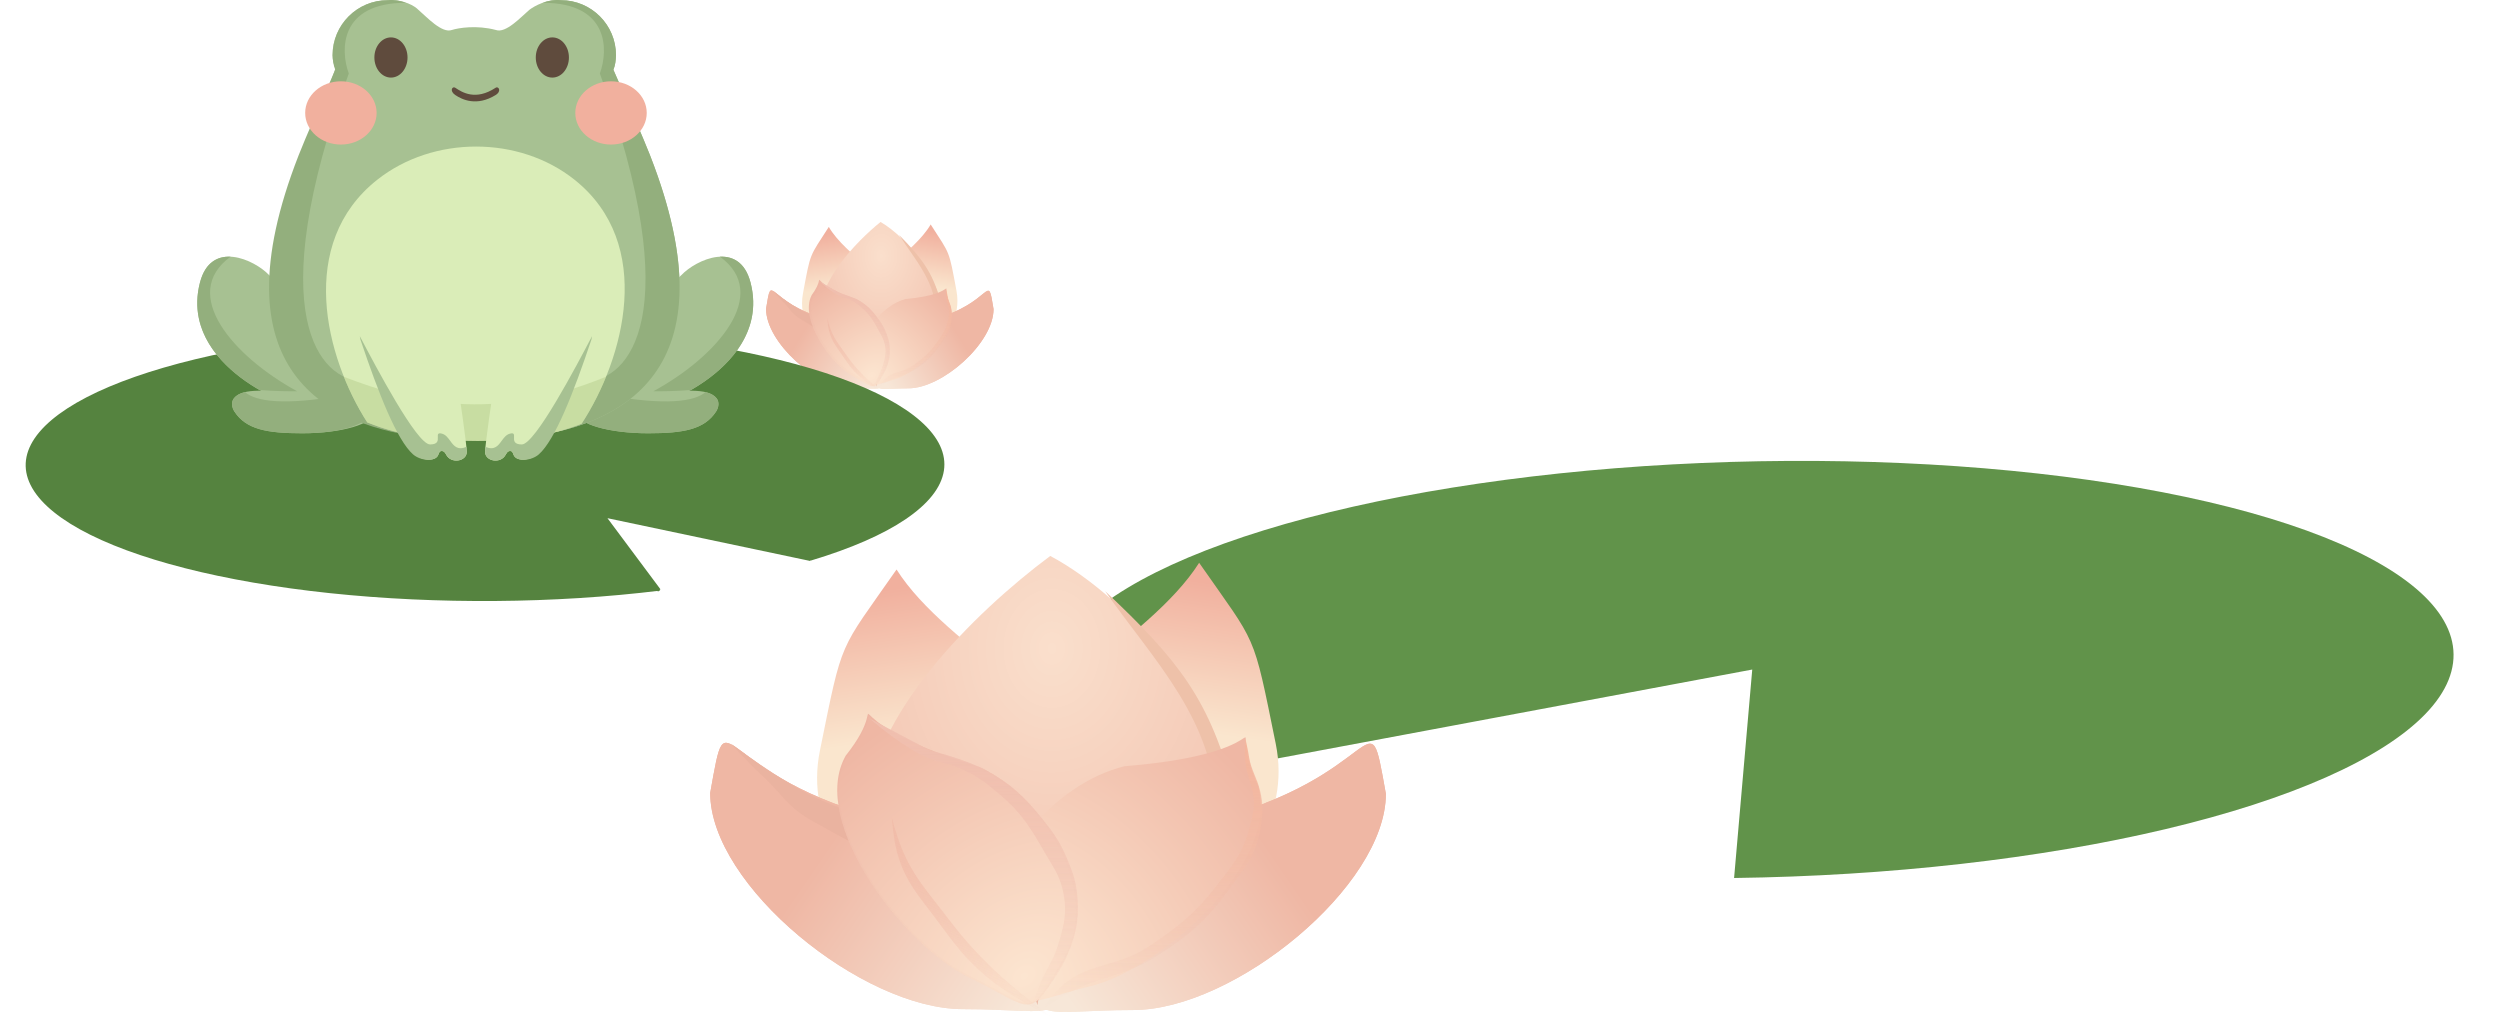 <svg width="697" height="284" viewBox="0 0 697 284" fill="none" xmlns="http://www.w3.org/2000/svg">
<path d="M240.386 84.266C238.998 93.314 240.102 98.468 241.778 107.002C249.211 105.041 269.48 96.146 266.665 81.072C264.485 69.398 264.953 71.141 259.474 62.58C254.719 70.75 241.444 77.365 240.386 84.266Z" fill="url(#paint0_linear_630_57)"/>
<path d="M250.155 84.951C251.543 93.999 250.439 99.153 248.763 107.687C241.33 105.726 221.061 96.831 223.876 81.757C226.056 70.083 225.588 71.826 231.067 63.265C235.822 71.436 249.097 78.05 250.155 84.951Z" fill="url(#paint1_linear_630_57)"/>
<path d="M213.575 86.089C213.575 95.545 227.843 108.176 237.299 108.176C246.756 108.176 246.963 110.27 246.963 100.814C246.963 91.358 240.153 89 230.697 89C213.575 84.483 215.383 75.131 213.575 86.089Z" fill="url(#paint2_linear_630_57)"/>
<path d="M213.575 86.089C213.575 95.545 227.843 108.176 237.299 108.176C246.756 108.176 246.963 110.27 246.963 100.814C246.963 91.358 240.153 89 230.697 89C213.575 84.483 215.383 75.131 213.575 86.089Z" fill="url(#paint3_linear_630_57)"/>
<path d="M262.619 87.907C262.619 97.363 252.859 92.53 245.497 107.769C237.621 88.421 228.375 97.363 228.375 87.907C228.375 78.451 238.306 67.703 245.497 61.882C253.202 66.334 262.619 78.451 262.619 87.907Z" fill="url(#paint4_radial_630_57)"/>
<path d="M262.808 86.366C263.835 97.496 251.831 96.59 248.064 103.317C252.498 92.873 261.077 97.706 261.077 88.25C261.077 78.794 255.274 72.669 250.651 65.478C257.5 72.498 260.582 76.607 262.808 86.366Z" fill="#EEC1A9"/>
<path d="M277.001 86.18C277.001 95.637 262.733 108.268 253.277 108.268C243.821 108.268 243.613 110.361 243.613 100.905C243.613 91.449 250.423 89.091 259.879 89.091C277.001 84.574 275.193 75.222 277.001 86.18Z" fill="url(#paint5_linear_630_57)"/>
<path d="M277.001 86.18C277.001 95.637 262.733 108.268 253.277 108.268C243.821 108.268 243.613 110.361 243.613 100.905C243.613 91.449 250.423 89.091 259.879 89.091C277.001 84.574 275.193 75.222 277.001 86.18Z" fill="url(#paint6_linear_630_57)"/>
<path d="M265.016 85.371C267.098 93.274 255.858 104.097 249.274 105.831C242.69 107.566 243.007 109.353 240.925 101.45C238.843 93.547 245.89 85.096 252.474 83.362C269.199 81.894 261.345 76.544 265.016 85.371Z" fill="url(#paint7_radial_630_57)"/>
<path d="M223.409 86.537C220.075 84.828 215.533 81.058 215.533 81.058C215.533 81.058 217.128 83.008 218.273 84.14C220.545 86.388 220.663 87.471 223.409 89.105C225.697 90.467 227.469 91.651 229.916 92.701C232.289 93.72 233.919 93.854 236.08 95.269C239.016 97.193 240.457 98.317 242.072 101.433C242.958 103.143 244.298 107.768 244.298 107.768C244.298 107.768 245.292 101.835 244.641 99.379C243.732 95.952 242.183 94.124 239.333 92.016C236.238 89.727 233.539 90.405 229.916 89.105C227.344 88.183 225.84 87.783 223.409 86.537Z" fill="#EAB29F" fill-opacity="0.84"/>
<path d="M226.299 82.28C222.766 89.039 231.764 101.748 237.903 104.957C244.042 108.166 243.394 109.733 246.927 102.973C250.46 96.214 245.132 86.714 238.993 83.505C222.846 78.057 231.567 75.061 226.299 82.28Z" fill="url(#paint8_radial_630_57)"/>
<path d="M228.567 78.581C228.555 78.63 228.542 78.682 228.526 78.739C228.34 79.427 227.882 80.62 226.557 82.44C225.726 84.043 225.622 86.02 226.055 88.163C226.489 90.314 227.459 92.605 228.736 94.797C231.294 99.192 235.042 103.12 238.043 104.689C239.16 105.272 240.059 105.805 240.79 106.239C241.069 106.404 241.324 106.555 241.557 106.689C241.984 106.934 242.334 107.119 242.637 107.24C242.94 107.362 243.176 107.411 243.377 107.401C243.754 107.382 244.123 107.148 244.643 106.411C245.16 105.678 245.772 104.53 246.659 102.833C248.367 99.565 247.946 95.604 246.311 92.034C244.681 88.472 241.866 85.357 238.873 83.785C231.635 81.34 229.352 79.376 228.567 78.581Z" stroke="#C88181" stroke-opacity="0.02" stroke-width="0.606"/>
<path d="M234.197 81.744L228.547 78.491C228.547 78.491 231.692 81.52 234.197 82.6C235.168 83.019 235.802 83.02 236.765 83.456C238.472 84.228 239.323 84.929 240.703 86.196C242.822 88.141 243.637 89.647 244.984 92.188C245.769 93.67 246.371 94.481 246.696 96.126C247.126 98.3 246.788 99.645 246.183 101.777C245.765 103.246 245.191 103.947 244.642 105.372C244.208 106.497 243.614 108.283 243.614 108.283C243.614 108.283 246.154 105.167 247.039 102.804C247.848 100.642 248.206 99.287 248.066 96.983C247.961 95.266 247.67 94.301 247.039 92.702C246.356 90.974 245.759 90.076 244.642 88.593C242.99 86.401 241.859 85.209 239.505 83.799C237.598 82.656 234.197 81.744 234.197 81.744Z" fill="url(#paint9_linear_630_57)"/>
<path d="M264.16 82.428C264.044 81.634 263.818 80.544 263.818 80.544C263.818 80.544 263.706 81.859 263.818 82.942C263.938 84.103 264.281 84.877 264.503 86.023C264.783 87.474 264.504 88.354 264.16 89.79C263.563 92.292 262.573 93.518 261.078 95.612C259.073 98.421 257.528 99.736 254.743 101.776C251.703 104.002 248.659 103.387 246.182 106.227C245.585 106.913 244.812 108.111 244.812 108.111C244.812 108.111 246.048 107.25 246.867 106.741C249.994 104.8 252.403 104.899 255.428 102.803C258.537 100.649 260.18 99.102 262.277 95.954C263.719 93.789 264.743 92.525 265.188 89.962C265.462 88.38 265.529 87.42 265.188 85.852C264.894 84.505 264.361 83.792 264.16 82.428Z" fill="url(#paint10_linear_630_57)"/>
<path d="M239.527 104.876C241.699 106.888 245.796 109.141 245.796 109.141C245.796 109.141 242.198 106.246 240.166 104.109C238.176 102.016 237.17 100.727 235.513 98.362C233.769 95.873 232.594 94.524 231.525 91.679C231.083 90.503 230.617 88.593 230.617 88.593C230.617 88.593 230.767 90.78 231.107 92.134C231.887 95.234 233.222 96.68 235.017 99.325C236.585 101.636 237.478 102.978 239.527 104.876Z" fill="url(#paint11_linear_630_57)"/>
<path d="M184.051 164.66C154.684 168.276 121.865 168.53 91.966 165.371C62.068 162.212 37.224 155.867 22.259 147.567C7.293 139.267 3.275 129.605 10.984 120.457C18.693 111.309 37.579 103.328 63.975 98.064C90.371 92.8 122.392 90.629 153.821 91.972C185.25 93.315 213.843 98.076 234.049 105.331C254.254 112.586 264.629 121.817 263.159 131.231C261.689 140.645 248.479 149.571 226.094 156.276L135.226 129.577L184.051 164.66Z" fill="#55833F"/>
<path d="M168.279 143.779L225.979 155.953L133.547 128.885L183.763 164.554L168.279 143.779Z" fill="#55833F" stroke="#55833F" stroke-width="0.909"/>
<path d="M483.464 244.784C526.605 244.221 568.905 239.43 603.768 231.157C638.632 222.885 664.1 211.597 676.205 199.052C688.309 186.506 686.369 173.409 670.686 161.802C655.004 150.194 626.46 140.729 589.505 134.88C552.549 129.032 509.258 127.13 466.38 129.47C423.502 131.81 383.445 138.26 352.454 147.817C321.463 157.373 301.279 169.498 295.048 182.301C288.817 195.105 296.889 207.867 318.006 218.599L488.526 186.667L483.464 244.784Z" fill="#61934A"/>
<path d="M277.629 216.092C273.508 240.786 276.785 254.851 281.763 278.143C303.84 272.791 364.04 248.514 355.679 207.373C349.205 175.513 350.594 180.27 334.321 156.905C320.2 179.204 280.772 197.257 277.629 216.092Z" fill="url(#paint12_linear_630_57)"/>
<path d="M306.649 217.962C310.77 242.656 307.492 256.721 302.515 280.013C280.438 274.661 220.237 250.384 228.598 209.243C235.072 177.383 233.683 182.14 249.956 158.775C264.077 181.074 303.505 199.127 306.649 217.962Z" fill="url(#paint13_linear_630_57)"/>
<path d="M198.001 221.067C198.001 246.875 240.378 281.348 268.463 281.348C296.548 281.348 297.164 287.063 297.164 261.254C297.164 235.446 276.939 229.011 248.854 229.011C198.001 216.683 203.372 191.16 198.001 221.067Z" fill="url(#paint14_linear_630_57)"/>
<path d="M198.001 221.067C198.001 246.875 240.378 281.348 268.463 281.348C296.548 281.348 297.164 287.063 297.164 261.254C297.164 235.446 276.939 229.011 248.854 229.011C198.001 216.683 203.372 191.16 198.001 221.067Z" fill="url(#paint15_linear_630_57)"/>
<path d="M343.663 226.029C343.663 251.837 314.677 238.646 292.81 280.236C269.418 227.431 241.957 251.837 241.957 226.029C241.957 200.221 271.452 170.888 292.81 155C315.694 167.15 343.663 200.221 343.663 226.029Z" fill="url(#paint16_radial_630_57)"/>
<path d="M344.224 221.823C347.275 252.197 311.623 249.726 300.436 268.086C313.603 239.58 339.084 252.772 339.084 226.963C339.084 201.155 321.848 184.439 308.118 164.813C328.459 183.972 337.613 195.187 344.224 221.823Z" fill="#EEC1A9"/>
<path d="M386.382 221.317C386.382 247.125 344.005 281.598 315.92 281.598C287.834 281.598 287.219 287.312 287.219 261.504C287.219 235.696 307.444 229.261 335.529 229.261C386.382 216.933 381.011 191.41 386.382 221.317Z" fill="url(#paint17_linear_630_57)"/>
<path d="M386.382 221.317C386.382 247.125 344.005 281.598 315.92 281.598C287.834 281.598 287.219 287.312 287.219 261.504C287.219 235.696 307.444 229.261 335.529 229.261C386.382 216.933 381.011 191.41 386.382 221.317Z" fill="url(#paint18_linear_630_57)"/>
<path d="M350.778 219.107C356.961 240.676 323.579 270.215 304.024 274.948C284.469 279.682 285.409 284.561 279.226 262.992C273.043 241.422 293.974 218.358 313.529 213.624C363.2 209.618 339.874 195.017 350.778 219.107Z" fill="url(#paint19_radial_630_57)"/>
<path d="M227.209 222.29C217.305 217.626 203.816 207.337 203.816 207.337C203.816 207.337 208.552 212.658 211.953 215.748C218.703 221.882 219.051 224.838 227.209 229.3C234.003 233.016 239.268 236.247 246.533 239.113C253.582 241.894 258.424 242.259 264.84 246.123C273.56 251.374 277.841 254.439 282.638 262.945C285.269 267.61 289.249 280.235 289.249 280.235C289.249 280.235 292.2 264.041 290.266 257.338C287.569 247.987 282.966 242.996 274.502 237.244C265.31 230.997 257.294 232.846 246.533 229.3C238.896 226.783 234.429 225.691 227.209 222.29Z" fill="#EAB29F" fill-opacity="0.84"/>
<path d="M235.792 210.671C225.299 229.119 252.026 263.806 270.258 272.563C288.491 281.32 286.567 285.596 297.06 267.148C307.553 248.701 291.727 222.773 273.495 214.016C225.539 199.146 251.438 190.968 235.792 210.671Z" fill="url(#paint20_radial_630_57)"/>
<path d="M235.976 210.778C233.394 215.327 233.094 220.893 234.401 226.843C235.71 232.798 238.625 239.116 242.442 245.14C250.079 257.193 261.293 268.021 270.363 272.378C273.661 273.961 276.304 275.401 278.474 276.583C279.307 277.037 280.07 277.452 280.775 277.824C282.047 278.495 283.123 279.02 284.07 279.369C285.018 279.718 285.824 279.884 286.559 279.851C288.008 279.785 289.265 278.934 290.834 276.891C292.403 274.85 294.242 271.673 296.868 267.056C302.069 257.913 300.758 246.893 295.851 237.042C290.946 227.199 282.468 218.566 273.404 214.208C249.906 206.92 244.105 201.23 242.465 199.621C242.431 199.588 242.398 199.556 242.367 199.526C242.275 199.435 242.202 199.366 242.143 199.315C242.138 199.311 242.133 199.306 242.129 199.303C242.106 199.384 242.081 199.5 242.046 199.661C242.039 199.691 242.032 199.722 242.025 199.755C241.965 200.029 241.883 200.389 241.751 200.839C241.221 202.638 239.894 205.841 235.976 210.778Z" stroke="#C88181" stroke-opacity="0.02" stroke-width="0.426"/>
<path d="M259.246 209.207L242.465 200.328C242.465 200.328 251.805 208.595 259.246 211.543C262.13 212.686 264.013 212.691 266.874 213.88C271.944 215.986 274.471 217.899 278.57 221.356C284.863 226.664 287.283 230.777 291.284 237.712C293.616 241.756 295.403 243.97 296.369 248.46C297.645 254.392 296.642 258.064 294.843 263.88C293.603 267.891 291.9 269.804 290.267 273.694C288.978 276.763 287.215 281.638 287.215 281.638C287.215 281.638 294.76 273.134 297.386 266.684C299.788 260.783 300.854 257.085 300.437 250.796C300.126 246.113 299.261 243.478 297.386 239.114C295.359 234.398 293.587 231.948 290.267 227.899C285.363 221.917 282.001 218.664 275.011 214.814C269.348 211.696 259.246 209.207 259.246 209.207Z" fill="url(#paint21_linear_630_57)"/>
<path d="M348.241 211.076C347.894 208.909 347.224 205.936 347.224 205.936C347.224 205.936 346.893 209.523 347.224 212.478C347.58 215.648 348.6 217.76 349.258 220.889C350.091 224.847 349.261 227.249 348.241 231.17C346.466 237.998 343.527 241.344 339.088 247.058C333.131 254.725 328.544 258.314 320.272 263.88C311.242 269.956 302.201 268.279 294.846 276.03C293.07 277.901 290.777 281.17 290.777 281.17C290.777 281.17 294.446 278.82 296.88 277.432C306.166 272.135 313.321 272.403 322.306 266.684C331.541 260.806 336.419 256.584 342.647 247.992C346.932 242.083 349.973 238.633 351.292 231.637C352.106 227.321 352.307 224.701 351.292 220.422C350.42 216.746 348.837 214.798 348.241 211.076Z" fill="url(#paint22_linear_630_57)"/>
<path d="M275.081 272.34C281.533 277.832 293.701 283.979 293.701 283.979C293.701 283.979 283.014 276.078 276.979 270.246C271.069 264.534 268.08 261.016 263.159 254.562C257.979 247.769 254.489 244.087 251.314 236.323C250.002 233.113 248.619 227.899 248.619 227.899C248.619 227.899 249.063 233.869 250.075 237.565C252.391 246.024 256.354 249.972 261.686 257.189C266.345 263.497 268.996 267.159 275.081 272.34Z" fill="url(#paint23_linear_630_57)"/>
<path d="M209.251 78.787C206.134 66.751 194.002 72.425 189.957 76.713C173.256 91.442 167.73 111.279 178.754 113.641C183.11 114.575 215.267 102.023 209.251 78.787Z" fill="#A7C192"/>
<path d="M160.808 114.989C160.808 118.198 169.725 120.798 180.724 120.798C190.597 120.798 196.369 119.712 199.623 114.764C200.375 113.62 200.62 112.079 199.756 111.017C197.196 107.874 190.193 109.18 180.724 109.18C169.725 109.18 160.808 111.781 160.808 114.989Z" fill="#A7C192"/>
<path fill-rule="evenodd" clip-rule="evenodd" d="M200.726 71.567C215.031 81.983 200.024 99.333 182.178 109.077C183.88 109.121 188.536 109.075 192.648 108.732C202.405 103.142 212.919 92.949 209.252 78.787C207.796 73.165 204.373 71.407 200.726 71.567Z" fill="#93AF7D"/>
<path fill-rule="evenodd" clip-rule="evenodd" d="M169.38 110.215C185.767 113.11 193.659 111.955 196.691 109.317C198.02 109.629 199.055 110.156 199.757 111.018C200.621 112.08 200.376 113.621 199.624 114.765C196.369 119.713 190.598 120.799 180.725 120.799C169.726 120.799 160.809 118.198 160.809 114.99C160.809 113.012 164.2 111.264 169.38 110.215Z" fill="#93AF7D"/>
<path d="M55.747 78.787C58.864 66.751 70.996 72.425 75.041 76.713C91.742 91.442 97.269 111.279 86.244 113.641C81.888 114.575 49.731 102.023 55.747 78.787Z" fill="#A7C192"/>
<path d="M104.19 114.989C104.19 118.198 95.273 120.798 84.274 120.798C74.401 120.798 68.629 119.712 65.375 114.764C64.623 113.62 64.378 112.079 65.242 111.017C67.802 107.874 74.805 109.18 84.274 109.18C95.273 109.18 104.19 111.781 104.19 114.989Z" fill="#A7C192"/>
<path fill-rule="evenodd" clip-rule="evenodd" d="M64.274 71.567C49.969 81.983 64.976 99.333 82.822 109.076C81.12 109.121 76.464 109.074 72.351 108.732C62.594 103.142 52.081 92.949 55.748 78.787C57.204 73.165 60.627 71.407 64.274 71.567Z" fill="#93AF7D"/>
<path fill-rule="evenodd" clip-rule="evenodd" d="M95.387 110.255C79.157 113.098 71.325 111.942 68.308 109.317C66.979 109.628 65.943 110.156 65.242 111.017C64.377 112.079 64.623 113.62 65.375 114.764C68.629 119.712 74.4 120.799 84.273 120.799C95.273 120.799 102.924 118.198 102.924 114.99C102.924 113.037 100.088 111.309 95.387 110.255Z" fill="#93AF7D"/>
<path d="M133.11 122.666C163.179 122.666 208.149 112.085 181.192 43.207C179.365 38.539 175.059 28.685 171.013 19.453C171.532 18.208 171.697 16.773 171.74 15.407C171.74 6.928 164.866 0.055 156.387 0.055C152.653 -0.36 148.953 1.68 147.57 2.752C145.253 4.723 141.035 9.391 138.234 8.353C132.923 6.943 127.861 7.766 125.994 8.353C123.193 9.391 118.975 4.723 116.658 2.752C115.724 1.749 112.695 -0.194 108.048 0.055C99.57 0.055 92.696 6.928 92.696 15.407C92.738 16.741 92.903 17.585 93.526 19.038C90.207 28.374 86.576 39.058 83.568 45.489C56.805 112.915 103.041 122.666 133.11 122.666Z" fill="#A7C192"/>
<path fill-rule="evenodd" clip-rule="evenodd" d="M163.504 106.276C175.053 105.999 191.968 88.455 167.239 20.49C169.659 13.92 169.79 0.781 151.368 0.781C151.361 0.772 151.355 0.763 151.349 0.754C152.86 0.212 154.62 -0.142 156.389 0.055C164.868 0.055 171.741 6.928 171.741 15.407C171.699 16.773 171.534 18.208 171.015 19.453C175.061 28.685 179.367 38.539 181.194 43.207C204.877 103.72 173.043 119.236 144.571 122.112C144.07 117.478 144.346 112.998 144.936 109.595L163.504 106.276Z" fill="#93AF7D"/>
<path fill-rule="evenodd" clip-rule="evenodd" d="M100.98 106.276C89.431 105.999 72.516 88.455 97.246 20.49C94.825 13.92 94.694 0.781 113.117 0.781C113.123 0.772 113.129 0.762 113.136 0.753C111.625 0.212 109.865 -0.142 108.097 0.055C99.618 0.055 92.745 6.928 92.745 15.407C92.788 16.773 92.952 18.208 93.471 19.453C89.425 28.685 85.12 38.539 83.293 43.207C59.609 103.719 91.442 119.235 119.913 122.112C120.415 117.478 120.138 112.998 119.548 109.595L100.98 106.276Z" fill="#93AF7D"/>
<ellipse cx="108.998" cy="16.03" rx="4.621" ry="5.602" fill="#5F4B3D"/>
<ellipse cx="153.996" cy="16.03" rx="4.621" ry="5.602" fill="#5F4B3D"/>
<path d="M138.167 26.506C132.905 29.73 128.855 27.791 126.947 26.506C125.194 25.337 126.131 23.905 126.947 24.477C128.855 25.762 132.594 28.129 138.167 24.477C138.983 23.905 139.958 25.409 138.167 26.506Z" fill="#5F4B3D"/>
<ellipse cx="170.351" cy="31.485" rx="9.958" ry="8.817" fill="#F1B09E"/>
<ellipse cx="95.042" cy="31.485" rx="9.958" ry="8.817" fill="#F1B09E"/>
<path fill-rule="evenodd" clip-rule="evenodd" d="M162.144 118.134C152.843 121.849 142.302 122.929 133.201 122.929C123.593 122.929 112.244 121.82 102.392 117.764C90.714 99.563 82.652 67.872 105.235 50.07C120.794 37.804 144.686 37.766 160.181 50.111C182.688 68.043 173.986 100.009 162.144 118.134Z" fill="#DAEDB8"/>
<path fill-rule="evenodd" clip-rule="evenodd" d="M133.2 122.928C142.301 122.928 152.842 121.848 162.143 118.134C164.652 114.293 167.02 109.832 168.98 105.015C137.455 118.015 114.383 112.161 95.881 105.061C97.742 109.707 99.99 114.02 102.392 117.764C112.243 121.819 123.593 122.928 133.2 122.928Z" fill="#B7CF8C" fill-opacity="0.5"/>
<path d="M149.936 126.192C157.197 115.301 161.223 105.446 166.928 91.65L138.172 104.028C137.21 110.537 135.237 124.109 135.243 125.991C135.251 128.672 139.696 129.433 141.031 126.677C141.505 125.781 142.044 125.643 142.473 125.773C142.94 125.915 143.04 126.483 143.243 126.927C144.112 128.821 148.411 128.48 149.936 126.192Z" fill="#DAEDB8"/>
<path fill-rule="evenodd" clip-rule="evenodd" d="M164.897 94.646C159.825 109.772 154.707 122.717 150.228 126.677C148.17 128.497 144.064 128.82 143.237 126.929C143.196 126.835 143.16 126.736 143.123 126.637C142.983 126.263 142.843 125.885 142.474 125.773C142.045 125.643 141.506 125.781 141.032 126.677C139.697 129.433 135.252 128.672 135.244 125.991C135.243 125.731 135.28 125.249 135.347 124.593C137.866 125.635 138.853 124.285 139.853 122.917C140.485 122.052 141.122 121.18 142.156 120.902C143.362 120.577 143.339 121.146 143.31 121.873C143.274 122.771 143.228 123.911 145.475 123.911C149.19 123.911 160.704 102.023 165.061 93.725L164.897 94.646Z" fill="#A7C192"/>
<path d="M115.441 126.192C108.18 115.301 104.154 105.446 98.449 91.65L127.205 104.028C128.167 110.537 130.14 124.109 130.134 125.991C130.126 128.672 125.681 129.433 124.346 126.677C123.872 125.781 123.332 125.643 122.904 125.773C122.437 125.915 122.337 126.483 122.134 126.927C121.265 128.821 116.966 128.48 115.441 126.192Z" fill="#DAEDB8"/>
<path fill-rule="evenodd" clip-rule="evenodd" d="M100.478 94.634C105.551 109.766 110.671 122.716 115.151 126.677C117.209 128.497 121.315 128.82 122.142 126.929C122.182 126.835 122.219 126.736 122.256 126.637C122.395 126.263 122.536 125.885 122.905 125.773C123.333 125.643 123.873 125.781 124.347 126.677C125.682 129.433 130.127 128.672 130.135 125.991C130.136 125.731 130.099 125.249 130.032 124.592C127.512 125.636 126.524 124.285 125.524 122.917C124.892 122.052 124.255 121.18 123.221 120.902C122.015 120.577 122.037 121.146 122.067 121.873C122.103 122.771 122.149 123.911 119.902 123.911C116.187 123.911 104.673 102.023 100.316 93.725L100.478 94.634Z" fill="#A7C192"/>
<defs>
<linearGradient id="paint0_linear_630_57" x1="259.367" y1="64.45" x2="256.97" y2="79.517" gradientUnits="userSpaceOnUse">
<stop stop-color="#F1B09E"/>
<stop offset="1" stop-color="#FAE6CE"/>
</linearGradient>
<linearGradient id="paint1_linear_630_57" x1="231.174" y1="65.135" x2="233.571" y2="80.203" gradientUnits="userSpaceOnUse">
<stop stop-color="#F1B09E"/>
<stop offset="1" stop-color="#FAE6CE"/>
</linearGradient>
<linearGradient id="paint2_linear_630_57" x1="223.773" y1="92.873" x2="245.518" y2="106.57" gradientUnits="userSpaceOnUse">
<stop stop-color="#EFB7A4"/>
<stop offset="0.943" stop-color="#F7E7D8"/>
</linearGradient>
<linearGradient id="paint3_linear_630_57" x1="223.773" y1="92.873" x2="245.518" y2="106.57" gradientUnits="userSpaceOnUse">
<stop stop-color="#EFB7A4"/>
<stop offset="0.943" stop-color="#F7E7D8"/>
</linearGradient>
<radialGradient id="paint4_radial_630_57" cx="0" cy="0" r="1" gradientUnits="userSpaceOnUse" gradientTransform="translate(245.668 71.299) rotate(90.269) scale(36.47 27.217)">
<stop stop-color="#FADFCC"/>
<stop offset="1" stop-color="#F1BEAB"/>
</radialGradient>
<linearGradient id="paint5_linear_630_57" x1="266.803" y1="92.964" x2="245.058" y2="106.661" gradientUnits="userSpaceOnUse">
<stop stop-color="#EFB7A4"/>
<stop offset="0.943" stop-color="#F7E7D8"/>
</linearGradient>
<linearGradient id="paint6_linear_630_57" x1="266.803" y1="92.964" x2="245.058" y2="106.661" gradientUnits="userSpaceOnUse">
<stop stop-color="#EFB7A4"/>
<stop offset="0.943" stop-color="#F7E7D8"/>
</linearGradient>
<radialGradient id="paint7_radial_630_57" cx="0" cy="0" r="1" gradientUnits="userSpaceOnUse" gradientTransform="translate(244.341 104.353) rotate(-40.93) scale(27.906 38.378)">
<stop stop-color="#FCE5D0"/>
<stop offset="1" stop-color="#EFB7A4"/>
</radialGradient>
<radialGradient id="paint8_radial_630_57" cx="0" cy="0" r="1" gradientUnits="userSpaceOnUse" gradientTransform="translate(243.026 104.806) rotate(-128.137) scale(27.949 36.38)">
<stop stop-color="#FCE5D0"/>
<stop offset="1" stop-color="#EFB7A4"/>
</radialGradient>
<linearGradient id="paint9_linear_630_57" x1="238.321" y1="78.491" x2="238.321" y2="108.283" gradientUnits="userSpaceOnUse">
<stop stop-color="#F0BFAF"/>
<stop offset="1" stop-color="#F0BFAF" stop-opacity="0"/>
</linearGradient>
<linearGradient id="paint10_linear_630_57" x1="255.116" y1="80.544" x2="255.116" y2="108.111" gradientUnits="userSpaceOnUse">
<stop stop-color="#F4B59C"/>
<stop offset="1" stop-color="#F1C4B2" stop-opacity="0"/>
</linearGradient>
<linearGradient id="paint11_linear_630_57" x1="239.585" y1="89.984" x2="236.829" y2="107.749" gradientUnits="userSpaceOnUse">
<stop stop-color="#F1BCA9"/>
<stop offset="1" stop-color="#F1BCA9" stop-opacity="0"/>
</linearGradient>
<linearGradient id="paint12_linear_630_57" x1="334.003" y1="162.009" x2="327.968" y2="203.29" gradientUnits="userSpaceOnUse">
<stop stop-color="#F1B09E"/>
<stop offset="1" stop-color="#FAE6CE"/>
</linearGradient>
<linearGradient id="paint13_linear_630_57" x1="250.274" y1="163.88" x2="256.309" y2="205.16" gradientUnits="userSpaceOnUse">
<stop stop-color="#F1B09E"/>
<stop offset="1" stop-color="#FAE6CE"/>
</linearGradient>
<linearGradient id="paint14_linear_630_57" x1="228.29" y1="239.581" x2="289.66" y2="281.651" gradientUnits="userSpaceOnUse">
<stop stop-color="#EFB7A4"/>
<stop offset="0.943" stop-color="#F7E7D8"/>
</linearGradient>
<linearGradient id="paint15_linear_630_57" x1="228.29" y1="239.581" x2="289.66" y2="281.651" gradientUnits="userSpaceOnUse">
<stop stop-color="#EFB7A4"/>
<stop offset="0.943" stop-color="#F7E7D8"/>
</linearGradient>
<radialGradient id="paint16_radial_630_57" cx="0" cy="0" r="1" gradientUnits="userSpaceOnUse" gradientTransform="translate(293.318 180.701) rotate(90.293) scale(99.535 80.834)">
<stop stop-color="#FADFCC"/>
<stop offset="1" stop-color="#F1BEAB"/>
</radialGradient>
<linearGradient id="paint17_linear_630_57" x1="356.093" y1="239.83" x2="294.723" y2="281.9" gradientUnits="userSpaceOnUse">
<stop stop-color="#EFB7A4"/>
<stop offset="0.943" stop-color="#F7E7D8"/>
</linearGradient>
<linearGradient id="paint18_linear_630_57" x1="356.093" y1="239.83" x2="294.723" y2="281.9" gradientUnits="userSpaceOnUse">
<stop stop-color="#EFB7A4"/>
<stop offset="0.943" stop-color="#F7E7D8"/>
</linearGradient>
<radialGradient id="paint19_radial_630_57" cx="0" cy="0" r="1" gradientUnits="userSpaceOnUse" gradientTransform="translate(289.371 270.913) rotate(-38.549) scale(80.066 108.424)">
<stop stop-color="#FCE5D0"/>
<stop offset="1" stop-color="#EFB7A4"/>
</radialGradient>
<radialGradient id="paint20_radial_630_57" cx="0" cy="0" r="1" gradientUnits="userSpaceOnUse" gradientTransform="translate(285.474 272.151) rotate(-130.512) scale(78.912 104.443)">
<stop stop-color="#FCE5D0"/>
<stop offset="1" stop-color="#EFB7A4"/>
</radialGradient>
<linearGradient id="paint21_linear_630_57" x1="271.495" y1="200.328" x2="271.495" y2="281.638" gradientUnits="userSpaceOnUse">
<stop stop-color="#F0BFAF"/>
<stop offset="1" stop-color="#F0BFAF" stop-opacity="0"/>
</linearGradient>
<linearGradient id="paint22_linear_630_57" x1="321.379" y1="205.936" x2="321.379" y2="281.17" gradientUnits="userSpaceOnUse">
<stop stop-color="#F4B59C"/>
<stop offset="1" stop-color="#F1C4B2" stop-opacity="0"/>
</linearGradient>
<linearGradient id="paint23_linear_630_57" x1="275.253" y1="231.696" x2="268.316" y2="280.36" gradientUnits="userSpaceOnUse">
<stop stop-color="#F1BCA9"/>
<stop offset="1" stop-color="#F1BCA9" stop-opacity="0"/>
</linearGradient>
</defs>
</svg>
